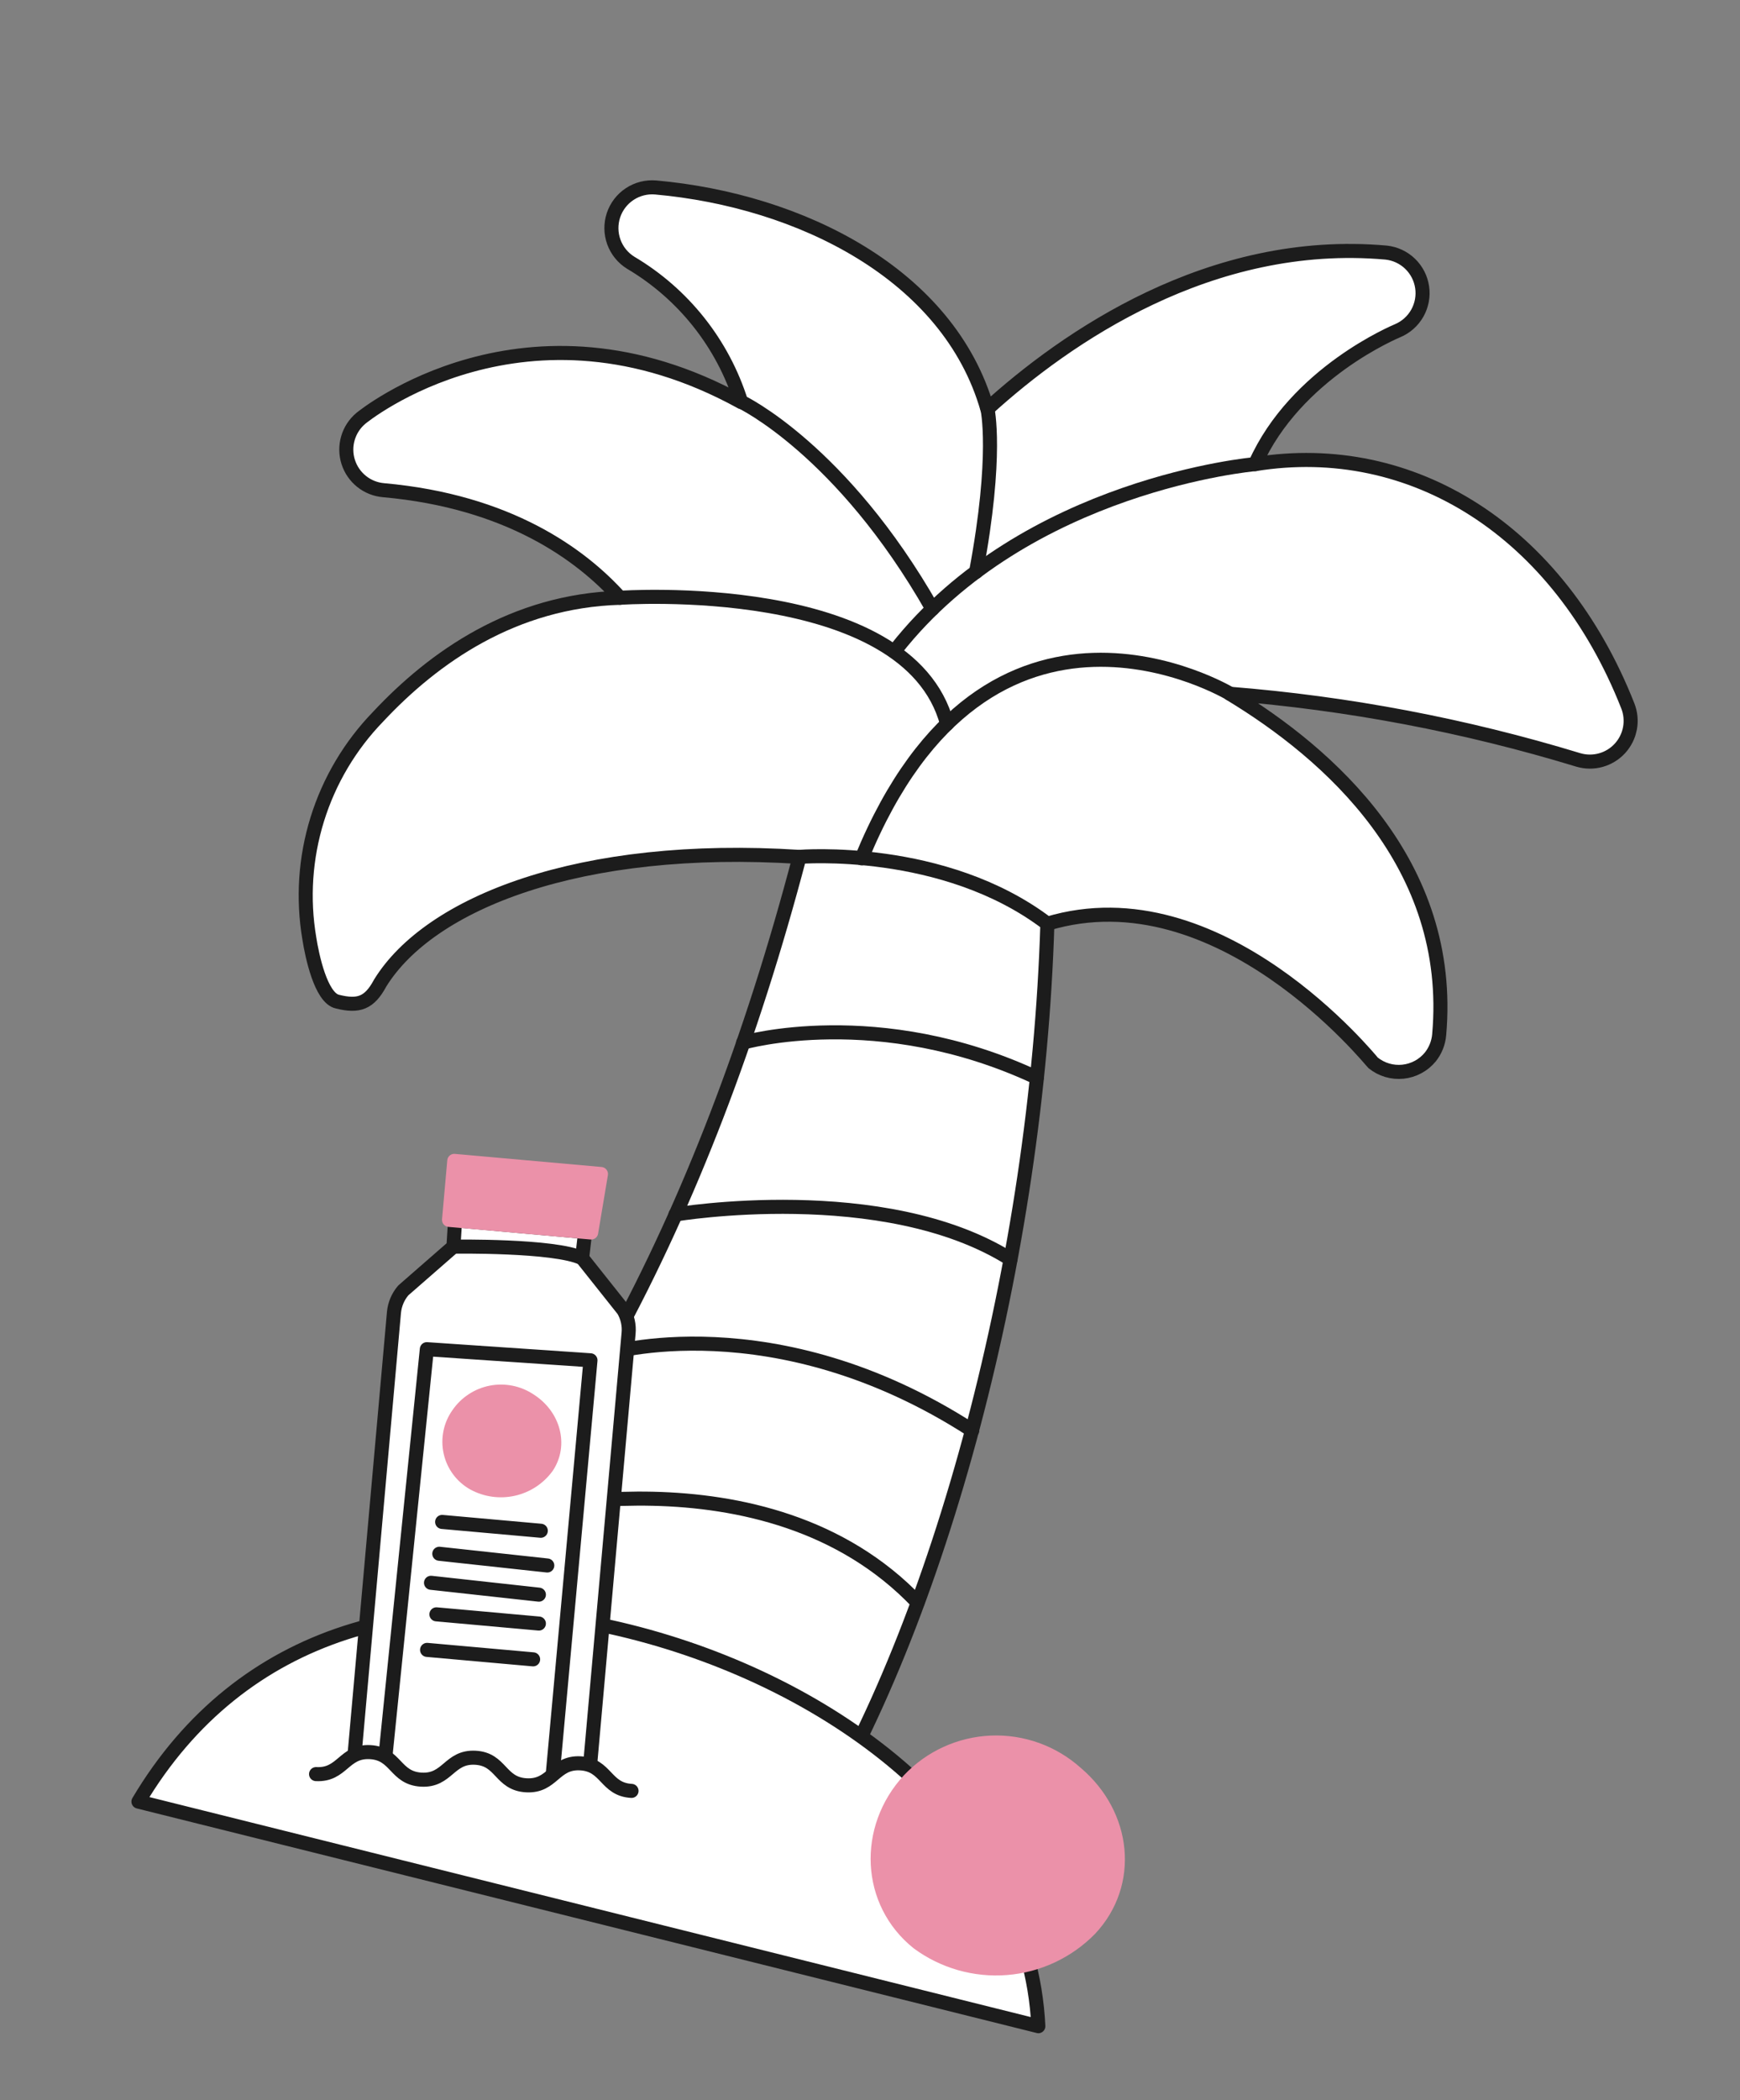 <?xml version="1.0" encoding="UTF-8" standalone="no"?><svg width='131' height='158' viewBox='0 0 131 158' fill='none' xmlns='http://www.w3.org/2000/svg'>
<rect x="0" y="0" width="131" height="158" fill="#808080" stroke="none"/>
<g clip-path='url(#clip0_38_396)'>
<g clip-path='url(#clip1_38_396)'>
<g clip-path='url(#clip2_38_396)'>
<path d='M78.854 69.492C91.807 65.585 103.235 79.834 103.38 79.961C104.012 80.47 104.819 80.709 105.626 80.625C106.433 80.541 107.174 80.141 107.688 79.513C108.067 79.036 108.298 78.458 108.351 77.851C109.497 65.001 100.053 56.691 92.594 52.194C101.493 52.901 110.29 54.569 118.83 57.171C119.381 57.334 119.967 57.339 120.521 57.185C121.075 57.032 121.574 56.725 121.962 56.302C122.35 55.878 122.612 55.353 122.716 54.788C122.821 54.223 122.764 53.64 122.554 53.106C117.35 39.903 106.298 33.012 94.496 34.917C97.552 28.036 105.136 24.922 105.22 24.881C105.847 24.619 106.37 24.154 106.705 23.562C107.039 22.969 107.168 22.282 107.069 21.609C106.97 20.935 106.651 20.314 106.16 19.842C105.669 19.37 105.036 19.075 104.359 19.003C91.122 17.822 80.229 25.41 74.333 30.767C71.437 20.642 60.261 15.079 49.366 14.104C48.678 14.044 47.991 14.217 47.414 14.596C46.837 14.975 46.405 15.537 46.187 16.192C45.97 16.847 45.98 17.556 46.215 18.205C46.45 18.854 46.898 19.404 47.485 19.767C51.453 22.115 54.414 25.846 55.798 30.244C39.587 21.33 27.307 31.355 27.168 31.473C26.704 31.862 26.365 32.381 26.195 32.963C26.025 33.544 26.031 34.164 26.212 34.742C26.394 35.32 26.743 35.832 27.215 36.212C27.687 36.592 28.262 36.824 28.865 36.877C38.29 37.717 43.747 41.721 46.675 44.972C38.67 45.205 32.658 49.436 28.465 53.92C26.353 56.099 24.783 58.744 23.884 61.642C22.985 64.54 22.781 67.609 23.289 70.601C23.485 71.867 24.152 75.079 25.404 75.354C27.004 75.753 27.814 75.462 28.621 73.958C32.339 67.936 43.627 63.401 60.218 64.468' fill='white'/>
<path d='M78.854 69.492C91.807 65.584 103.235 79.834 103.38 79.961C104.012 80.47 104.819 80.709 105.626 80.625C106.433 80.541 107.174 80.141 107.688 79.513C108.067 79.036 108.298 78.458 108.351 77.851C109.497 65.001 100.053 56.691 92.594 52.194C101.493 52.901 110.29 54.569 118.83 57.171C119.381 57.334 119.967 57.339 120.521 57.185C121.075 57.032 121.574 56.725 121.962 56.302C122.35 55.878 122.612 55.353 122.716 54.788C122.821 54.223 122.764 53.64 122.554 53.106C117.35 39.903 106.298 33.012 94.496 34.917C97.552 28.036 105.136 24.922 105.22 24.881C105.847 24.619 106.37 24.154 106.705 23.562C107.039 22.969 107.168 22.282 107.069 21.609C106.97 20.935 106.651 20.314 106.16 19.842C105.669 19.37 105.036 19.075 104.359 19.003C91.122 17.822 80.229 25.41 74.333 30.767C71.437 20.642 60.261 15.079 49.366 14.104C48.678 14.044 47.991 14.217 47.414 14.596C46.837 14.975 46.405 15.537 46.187 16.192C45.97 16.847 45.98 17.556 46.215 18.205C46.45 18.854 46.898 19.404 47.485 19.767C51.453 22.115 54.414 25.846 55.798 30.244C39.587 21.33 27.307 31.355 27.168 31.473C26.704 31.862 26.365 32.381 26.195 32.963C26.025 33.544 26.031 34.164 26.212 34.742C26.394 35.32 26.743 35.832 27.215 36.212C27.687 36.592 28.262 36.824 28.865 36.877C38.29 37.717 43.747 41.721 46.675 44.972C38.67 45.205 32.658 49.436 28.465 53.92C26.353 56.099 24.783 58.744 23.884 61.642C22.985 64.54 22.781 67.609 23.289 70.601C23.485 71.867 24.152 75.079 25.404 75.354C27.004 75.753 27.814 75.462 28.621 73.958C32.339 67.936 43.627 63.401 60.218 64.468' stroke='#1C1C1C' stroke-width='1.058' stroke-linejoin='round'/>
<path d='M60.195 64.463C60.195 64.463 71.047 63.557 78.854 69.492C78.103 94.486 70.821 122.206 60.629 138.244C60.282 138.786 59.773 139.206 59.175 139.443C58.578 139.681 57.92 139.725 57.296 139.569L27.534 132.149C26.996 132.014 26.505 131.735 26.112 131.343C25.72 130.951 25.441 130.46 25.306 129.922C25.171 129.384 25.184 128.819 25.345 128.288C25.505 127.757 25.806 127.279 26.217 126.906C41.483 113.009 52.942 92.013 60.195 64.463Z' fill='white' stroke='#1C1C1C' stroke-width='1.058' stroke-linecap='round' stroke-linejoin='round'/>
<path d='M46.675 44.972C46.675 44.972 68.368 43.456 71.301 54.455' stroke='#1C1C1C' stroke-width='1.058' stroke-linecap='round' stroke-linejoin='round'/>
<path d='M55.949 78.438C55.949 78.438 66.133 75.497 78.061 81.077' stroke='#1C1C1C' stroke-width='1.058' stroke-linecap='round' stroke-linejoin='round'/>
<path d='M70.199 45.806C63.376 33.825 55.812 30.234 55.812 30.234' stroke='#1C1C1C' stroke-width='1.058' stroke-linecap='round' stroke-linejoin='round'/>
<path d='M67.455 48.849C77.258 36.398 94.496 34.917 94.496 34.917' stroke='#1C1C1C' stroke-width='1.058' stroke-linecap='round' stroke-linejoin='round'/>
<path d='M92.597 52.184C92.597 52.184 74.421 41.282 64.868 64.575' stroke='#1C1C1C' stroke-width='1.058' stroke-linecap='round' stroke-linejoin='round'/>
<path d='M74.34 30.738C74.34 30.738 75.142 34.19 73.486 43.028' stroke='#1C1C1C' stroke-width='1.058' stroke-linecap='round' stroke-linejoin='round'/>
<path d='M10.424 135.537C18.133 122.569 31.96 118.892 47.348 122.728C62.736 126.565 77.461 137.361 78.173 152.434L10.424 135.537Z' fill='white' stroke='#1C1C1C' stroke-width='1.058' stroke-linecap='round' stroke-linejoin='round'/>
<path d='M50.856 91.365C50.856 91.365 66.553 88.738 76.081 94.731' stroke='#1C1C1C' stroke-width='1.058' stroke-linecap='round' stroke-linejoin='round'/>
<path d='M45.617 101.855C45.617 101.855 58.276 97.977 73.198 107.617' stroke='#1C1C1C' stroke-width='1.058' stroke-linecap='round' stroke-linejoin='round'/>
<path d='M37.843 113.959C37.843 113.959 57.656 108.546 69.081 120.56' stroke='#1C1C1C' stroke-width='1.058' stroke-linecap='round' stroke-linejoin='round'/>
<path d='M46.937 98.56L43.826 94.648L43.996 93.187C44.008 93.087 43.988 92.987 43.94 92.899C43.902 92.825 43.845 92.761 43.776 92.715C43.706 92.669 43.626 92.642 43.543 92.635L34.775 91.85C34.708 91.845 34.641 91.853 34.577 91.874C34.513 91.895 34.454 91.929 34.404 91.973C34.353 92.017 34.312 92.07 34.282 92.131C34.252 92.191 34.235 92.256 34.23 92.323L34.139 93.786L30.365 97.078C29.965 97.542 29.719 98.119 29.661 98.729L26.387 135.431C26.352 135.97 26.532 136.501 26.887 136.908C27.241 137.314 27.743 137.564 28.281 137.603L41.803 138.812C42.341 138.869 42.879 138.711 43.301 138.372C43.722 138.033 43.992 137.541 44.051 137.004L47.324 100.307C47.382 99.699 47.247 99.087 46.937 98.56Z' fill='white' stroke='#1C1C1C' stroke-width='1.058' stroke-linecap='round' stroke-linejoin='round'/>
<path d='M44.507 92.724L33.807 91.773L34.201 87.335L45.245 88.322L44.507 92.724Z' fill='#EB91A9' stroke='#EB91A9' stroke-width='1.058' stroke-linecap='round' stroke-linejoin='round'/>
<path d='M41.385 135.997L28.774 134.527L32.136 101.501L44.455 102.337L41.385 135.997Z' fill='white' stroke='#1C1C1C' stroke-width='1.058' stroke-linecap='round' stroke-linejoin='round'/>
<path d='M33.287 114.497L40.715 115.161' stroke='#1C1C1C' stroke-width='1.058' stroke-linecap='round' stroke-linejoin='round'/>
<path d='M33.074 116.892L41.203 117.774' stroke='#1C1C1C' stroke-width='1.058' stroke-linecap='round' stroke-linejoin='round'/>
<path d='M32.45 119.076L40.571 119.968' stroke='#1C1C1C' stroke-width='1.058' stroke-linecap='round' stroke-linejoin='round'/>
<path d='M32.857 121.449L40.571 122.142' stroke='#1C1C1C' stroke-width='1.058' stroke-linecap='round' stroke-linejoin='round'/>
<path d='M32.154 124.124L40.137 124.835' stroke='#1C1C1C' stroke-width='1.058' stroke-linecap='round' stroke-linejoin='round'/>
<path d='M34.139 93.786C34.139 93.786 41.775 93.668 43.825 94.654L34.139 93.786Z' fill='white'/>
<path d='M34.139 93.786C34.139 93.786 41.775 93.668 43.825 94.654' stroke='#1C1C1C' stroke-width='1.058' stroke-linecap='round' stroke-linejoin='round'/>
<path d='M34.498 106.39C35.077 105.544 35.966 104.96 36.972 104.764C37.978 104.568 39.021 104.776 39.875 105.343C41.686 106.483 42.28 108.714 41.168 110.367C40.554 111.202 39.659 111.786 38.648 112.012C37.636 112.238 36.578 112.09 35.667 111.596C35.227 111.35 34.845 111.015 34.544 110.611C34.242 110.208 34.03 109.745 33.92 109.254C33.809 108.763 33.804 108.254 33.904 107.76C34.003 107.267 34.206 106.8 34.498 106.39Z' fill='#EB91A9'/>
<path d='M34.498 106.39C35.077 105.544 35.966 104.96 36.972 104.764C37.978 104.568 39.021 104.776 39.875 105.343C41.686 106.483 42.28 108.714 41.168 110.367C40.554 111.202 39.659 111.786 38.648 112.012C37.636 112.238 36.578 112.09 35.667 111.596C35.227 111.35 34.845 111.015 34.544 110.611C34.242 110.208 34.03 109.745 33.92 109.254C33.809 108.763 33.804 108.254 33.904 107.76C34.003 107.267 34.206 106.8 34.498 106.39Z' stroke='#EB91A9' stroke-width='1.058' stroke-linecap='round' stroke-linejoin='round'/>
<path d='M48.529 143.809L22.362 137.285L22.364 133.15L49.802 134.602L48.529 143.809Z' fill='white'/>
<path d='M47.546 134.732C45.576 134.624 45.673 132.767 43.697 132.658C41.721 132.549 41.626 134.419 39.631 134.311C37.636 134.203 37.76 132.34 35.782 132.237C33.804 132.134 33.705 133.997 31.717 133.885C29.729 133.773 29.838 131.918 27.861 131.815C25.883 131.712 25.784 133.575 23.795 133.468' fill='white'/>
<path d='M47.546 134.732C45.576 134.624 45.673 132.767 43.697 132.658C41.721 132.549 41.626 134.419 39.631 134.311C37.636 134.203 37.76 132.34 35.782 132.237C33.804 132.134 33.705 133.997 31.717 133.885C29.729 133.773 29.838 131.918 27.861 131.815C25.883 131.712 25.784 133.575 23.795 133.468' fill='white'/>
<path d='M47.546 134.732C45.576 134.624 45.673 132.767 43.697 132.658C41.721 132.549 41.626 134.419 39.631 134.311C37.636 134.203 37.76 132.34 35.782 132.237C33.804 132.134 33.705 133.997 31.717 133.885C29.729 133.773 29.838 131.918 27.861 131.815C25.883 131.712 25.784 133.575 23.795 133.468' stroke='#1C1C1C' stroke-width='1.058' stroke-linecap='round' stroke-linejoin='round'/>
<path d='M68.443 133.914C70.058 132.206 72.275 131.196 74.623 131.099C76.971 131.002 79.264 131.826 81.014 133.394C84.735 136.545 85.251 141.728 82.061 145.122C80.389 146.825 78.158 147.867 75.779 148.057C73.4 148.247 71.033 147.572 69.112 146.156C65.314 143.121 65.066 137.566 68.443 133.914Z' fill='#EB91A9'/>
<path d='M68.443 133.914C70.058 132.206 72.275 131.196 74.623 131.099C76.971 131.002 79.264 131.826 81.014 133.394C84.735 136.545 85.251 141.728 82.061 145.122C80.389 146.825 78.158 147.867 75.779 148.057C73.4 148.247 71.033 147.572 69.112 146.156C65.314 143.121 65.066 137.566 68.443 133.914Z' stroke='#EB91A9' stroke-width='1.058' stroke-linecap='round' stroke-linejoin='round'/>
</g>
</g>
</g>
<defs>
<clipPath id='clip0_38_396'>
<rect width='100' height='136.92' fill='white' transform='translate(33.67 0.77) rotate(14)'/>
</clipPath>
<clipPath id='clip1_38_396'>
<rect width='100' height='136.92' fill='white' transform='translate(33.67 0.77) rotate(14)'/>
</clipPath>
<clipPath id='clip2_38_396'>
<rect width='99.996' height='136.92' fill='white' transform='translate(33.672 0.77) rotate(14)'/>
</clipPath>
</defs>
</svg>
